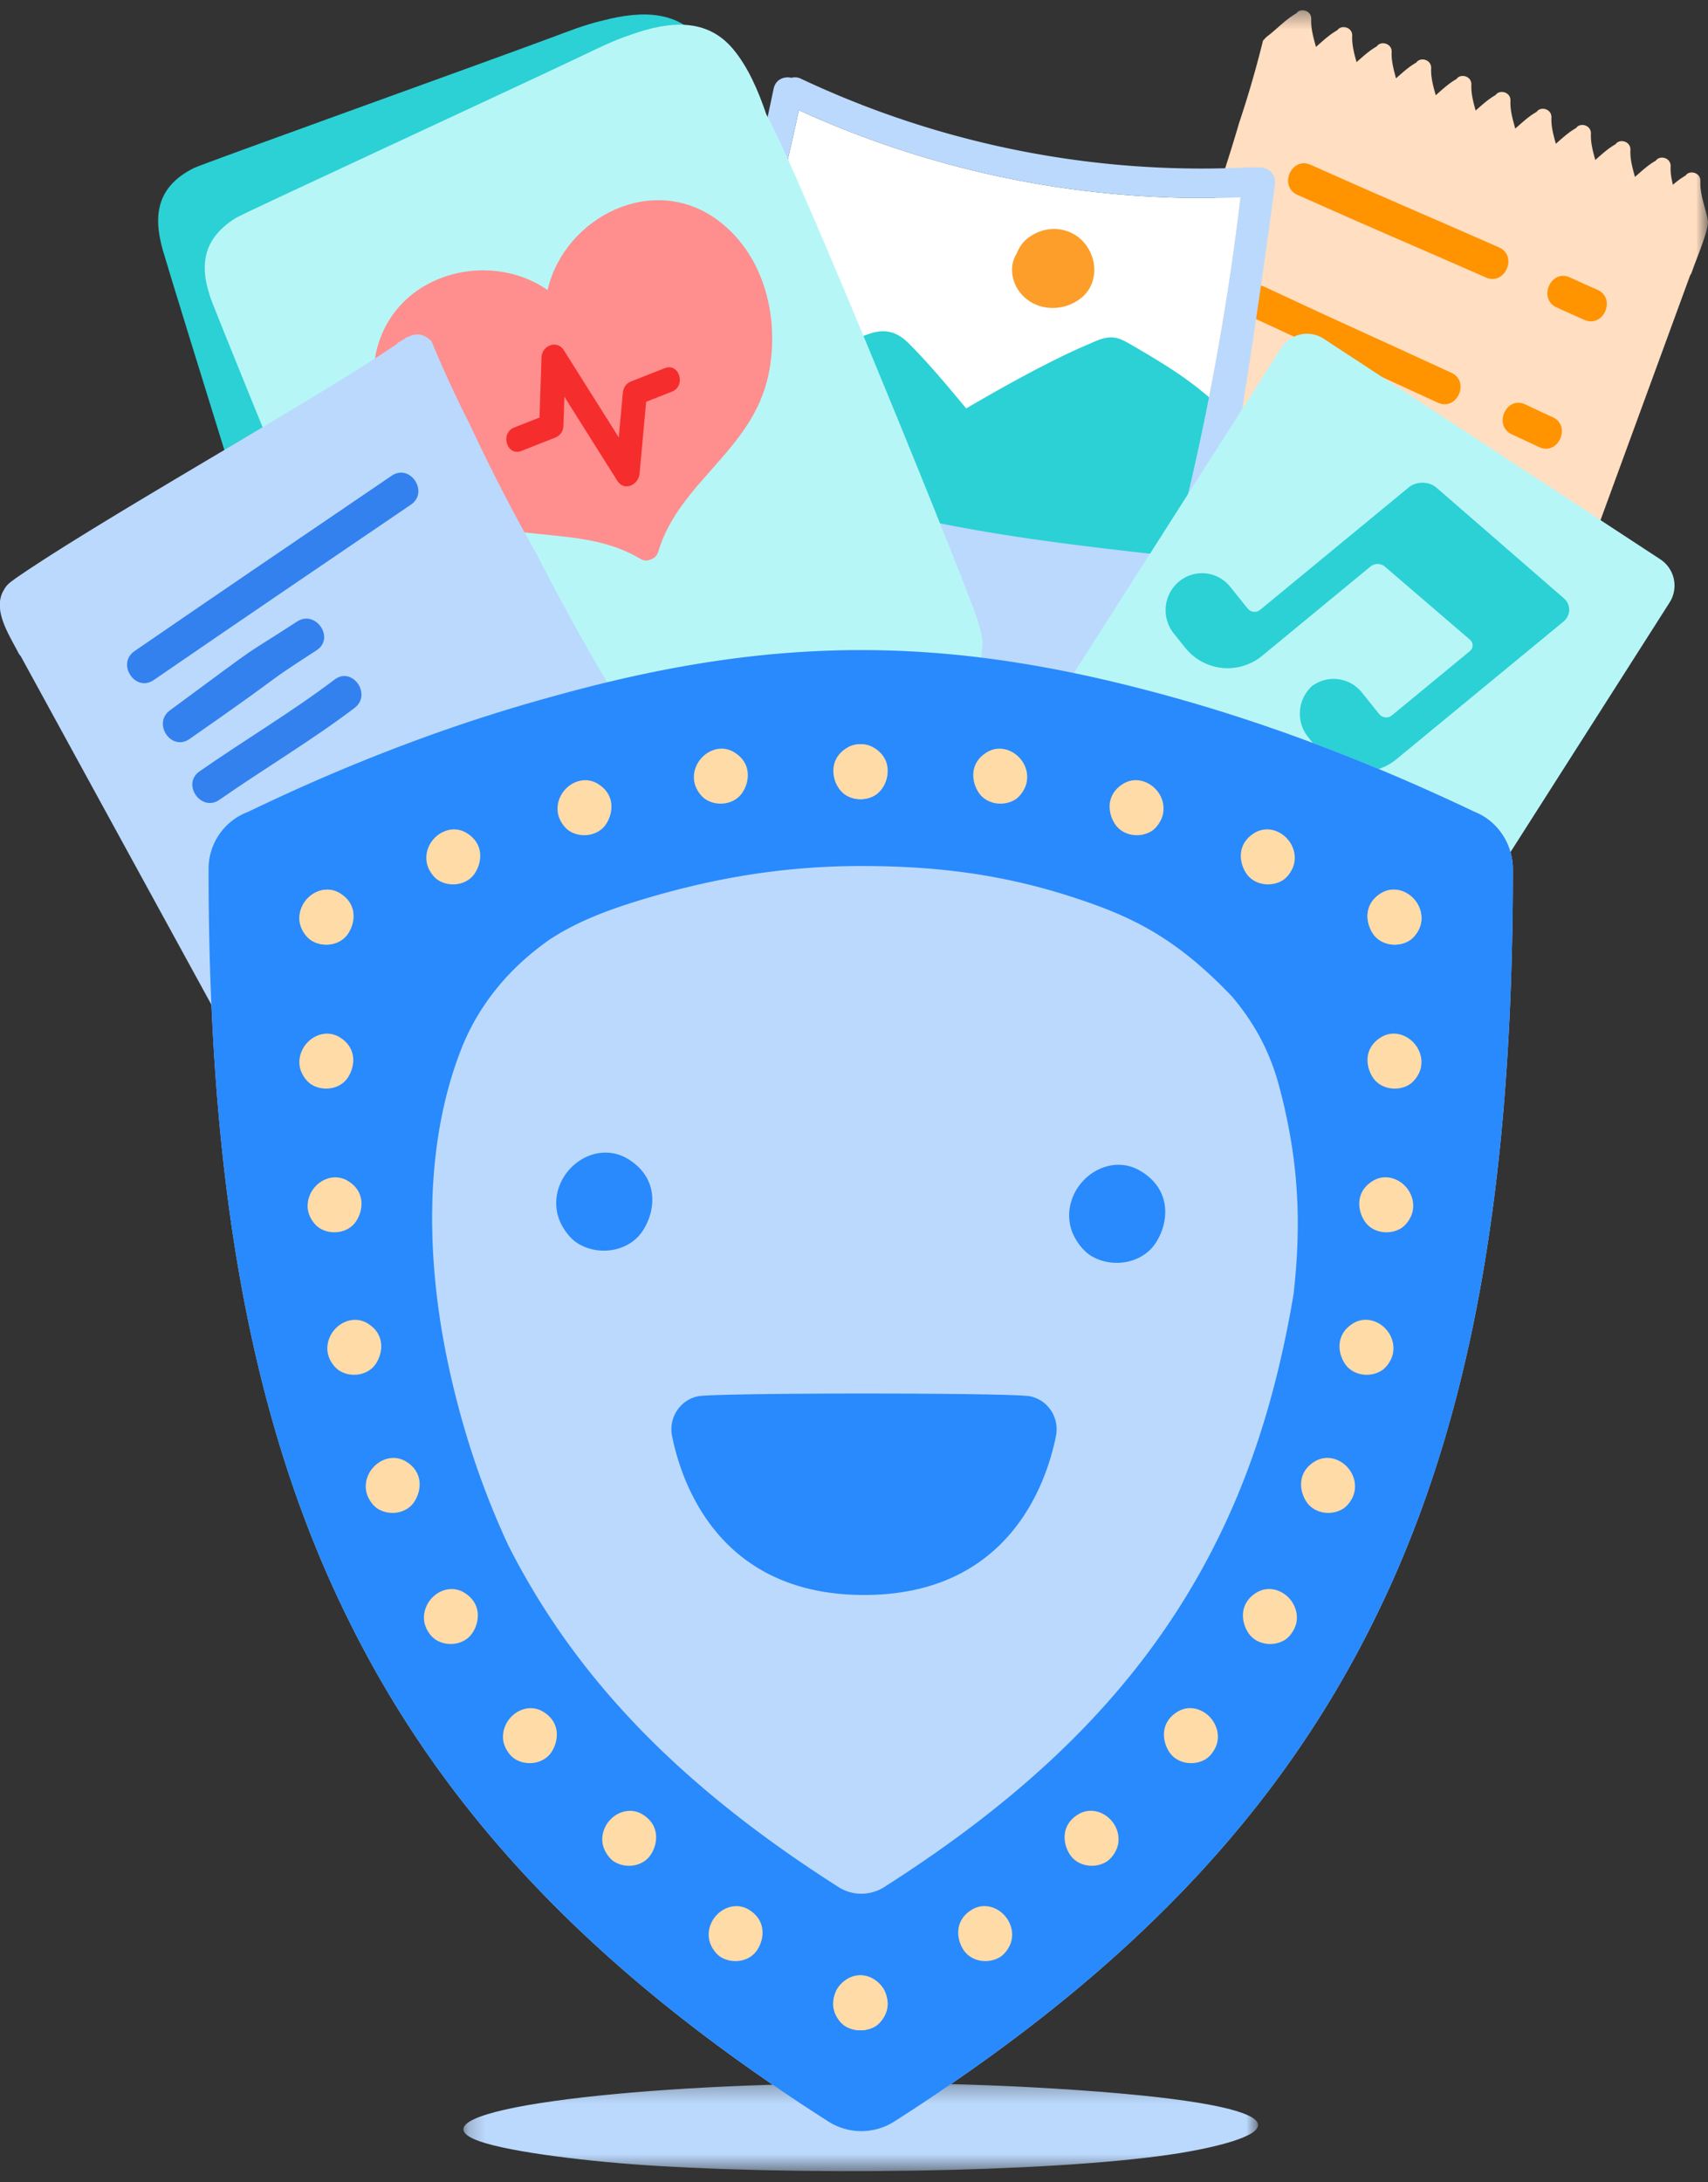 <svg xmlns="http://www.w3.org/2000/svg" xmlns:xlink="http://www.w3.org/1999/xlink" width="101" height="129" viewBox="0 0 101 129">
    <rect x="0" y="0" width="101" height="129" fill="#333333" stroke="none"/>
    <defs>
        <path id="a" d="M1.13.364h39.075v49.823H1.13z"/>
        <path id="c" d="M.212 1.283h46.995v5.204H.212z"/>
    </defs>
    <g fill="none" fill-rule="evenodd">
        <g transform="translate(60.79 .244)">
            <mask id="b" fill="#fff">
                <use xlink:href="#a"/>
            </mask>
            <path fill="#FFDEC1" d="M40.186 12.723c-.003-.013.002-.023 0-.036-.153-.73-.46-1.453-.425-2.211.025-.524-.648-.685-.874-.344a4.773 4.773 0 0 0-.752.548c-.088-.357-.152-.715-.134-1.082.024-.525-.648-.686-.877-.344-.458.258-.838.617-1.234.962-.142-.524-.294-1.05-.268-1.592.025-.526-.648-.685-.876-.344-.446.251-.819.597-1.2.934-.14-.508-.283-1.02-.259-1.547.026-.524-.648-.685-.873-.344-.448.251-.821.598-1.202.934-.14-.51-.283-1.02-.26-1.547.026-.525-.647-.684-.873-.342-.472.264-.86.637-1.267.99-.147-.54-.31-1.083-.283-1.642.024-.526-.647-.684-.875-.344-.44.248-.808.589-1.184.92-.138-.5-.276-1.004-.252-1.522.024-.527-.648-.685-.875-.345-.459.258-.84.618-1.233.963-.144-.523-.295-1.049-.27-1.592.025-.527-.647-.686-.876-.344-.445.251-.818.597-1.202.934-.139-.51-.28-1.022-.257-1.549.027-.523-.647-.684-.875-.343-.447.253-.818.598-1.202.935-.14-.509-.28-1.02-.256-1.548.026-.524-.648-.683-.875-.343-.474.266-.863.638-1.269.991-.146-.54-.307-1.081-.28-1.64.024-.528-.65-.685-.877-.346-.601.34-1.073.848-1.613 1.276-.044.03-.09.068-.132.105l-.045.04c-.047.032-.072.07-.101.108-.027.03-.056.049-.083.081a62.82 62.82 0 0 1-1.413 4.87 99.318 99.318 0 0 1-2.637 7.789A127.58 127.58 0 0 1 5.94 25.054c-1.144 2.642-2.368 5.44-3.702 8.128-.56 1.129-1.215 1.648-1.093 2.253.08.74.32 1.492.21 2.242-.074.521.58.745.84.429.404-.179.758-.433 1.113-.69l.22.109c.076.444.135.892.071 1.338-.075.52.58.746.839.428.419-.185.787-.45 1.156-.718l.2.103c.079.463.146.926.079 1.39-.074.52.579.744.838.428.429-.188.8-.46 1.176-.733l.135.072c.081.468.15.942.083 1.414-.075.52.58.744.84.428.429-.19.806-.466 1.182-.74.042.023.083.044.125.065.083.475.155.95.086 1.427-.075.52.58.745.837.428.434-.191.81-.467 1.187-.742l.208.108c.082.475.156.955.087 1.432-.075.52.579.746.838.428.432-.191.81-.468 1.19-.744.031.018.065.032.095.05.082.477.155.957.086 1.435-.075.521.58.745.839.429.435-.193.813-.47 1.193-.748l.156.081c.081.478.156.96.086 1.442-.074.519.58.744.838.426.44-.193.82-.473 1.205-.754.034.02.066.036.101.054.082.483.158.968.088 1.454-.075.52.58.745.84.427.443-.196.83-.483 1.22-.766.028.013.054.025.078.041.086.49.166.984.096 1.477-.077.52.579.746.836.428.46-.202.856-.5 1.26-.793l.118.06c.09.51.178 1.022.104 1.533-.075.52.578.746.838.428.704-.31 1.258-.85 1.919-1.237a.444.444 0 0 0 .182-.208l.011-.013c.482-.965 2.183-4.986 2.51-5.883 3.258-8.884 6.513-17.77 9.767-26.659.032-.057.07-.109.095-.178.228-.685.841-2.092.947-2.812a.796.796 0 0 0-.007-.328" mask="url(#b)"/>
        </g>
        <path fill="#FF9300" d="M76.726 11.521c5.276 2.354 5.852 2.558 11.142 4.883 1.133.5 1.904-1.28.77-1.78-5.288-2.326-5.866-2.53-11.143-4.883-1.131-.504-1.902 1.276-.77 1.78M73.974 18.722c5.234 2.447 5.805 2.662 11.05 5.083 1.124.52 1.926-1.247.801-1.766-5.245-2.42-5.817-2.636-11.05-5.083-1.12-.524-1.923 1.24-.8 1.766M71.222 25.92c5.19 2.544 5.759 2.77 10.959 5.286 1.115.538 1.947-1.211.832-1.751-5.202-2.517-5.768-2.743-10.957-5.285-1.114-.545-1.946 1.206-.834 1.75M68.47 33.121c5.145 2.637 5.71 2.874 10.866 5.484 1.106.56 1.972-1.175.864-1.735-5.156-2.612-5.721-2.847-10.865-5.484-1.103-.566-1.967 1.169-.864 1.735M92.058 18.18c.815.363 1.032.467 1.632.731 1.135.498 1.904-1.28.77-1.78-.742-.328-.816-.36-1.632-.732-1.128-.515-1.902 1.275-.77 1.78M89.397 25.675c.81.377 1.026.484 1.621.758 1.125.517 1.923-1.252.799-1.768-.738-.339-.812-.373-1.623-.757-1.118-.532-1.92 1.245-.797 1.767M86.736 33.172c.804.389 1.018.5 1.61.781 1.117.535 1.944-1.22.824-1.754-.733-.35-.803-.385-1.608-.782-1.112-.55-1.94 1.215-.826 1.755M84.077 40.668c.797.4 1.01.516 1.597.808 1.109.553 1.963-1.19.851-1.742-.726-.362-.798-.397-1.597-.808-1.102-.567-1.958 1.184-.85 1.742"/>
        <path fill="#FFF" d="M69.343 32.885c-9.426-1.048-19.1-2.163-27.655-6.58a164.85 164.85 0 0 0 5.55-19.792 57.473 57.473 0 0 0 26.118 5.15 157.964 157.964 0 0 1-4.013 21.222"/>
        <path fill="#2BD1D4" d="M66.497 33.488c-3.468-2.323-6.176-5.54-8.848-8.726-1.265-1.51-2.515-3.063-3.907-4.456-.669-.67-1.358-.889-2.267-.594-1.088.354-2.144.917-3.184 1.397a129.776 129.776 0 0 0-6.96 3.476c-.048-.061-.155-.077-.2.015-.214.45-.432.898-.645 1.35-.137.291-.299.606-.269.938.063.642.861.892 1.362 1.082 1.786.683 3.766.932 5.627 1.336a699.686 699.686 0 0 1 18.954 4.38.102.102 0 0 0 .121-.061l.064.045c.125.084.279-.097.152-.182"/>
        <path fill="#2BD1D4" d="M71.872 24.07c-.13-.433-.524-.712-.857-.982-.85-.696-1.771-1.3-2.707-1.869a81.777 81.777 0 0 0-1.402-.83c-.403-.235-.813-.473-1.296-.441-.467.03-.928.27-1.352.45-.603.257-1.195.534-1.782.826-2.359 1.173-4.658 2.502-6.919 3.857-2.189 1.31-4.304 2.75-6.168 4.511-.069.065-.027.148.039.18-.367.333-.893.24-1.274.529-.266.2-.357.496-.406.814-.148.92-.008 1.994.438 2.817.45.822 1.342.93 2.178 1.117 1.17.261 2.358.454 3.548.603 2.394.299 4.804.419 7.208.571 1.205.076 2.41.159 3.61.276 1.091.105 2.232.368 3.328.246.54-.06 1.06-.225 1.565-.417.38-.144.808-.291 1.08-.617.26-.312.344-.75.445-1.134.164-.63.302-1.266.412-1.909.196-1.143.301-2.302.32-3.462.023-1.302-.185-2.62-.056-3.92.039-.4.167-.817.048-1.216"/>
        <path fill="#BBD9FD" d="M69.343 32.885c-9.426-1.048-19.1-2.163-27.655-6.58a164.85 164.85 0 0 0 5.55-19.792 57.473 57.473 0 0 0 26.118 5.15 157.964 157.964 0 0 1-4.013 21.222m4.92-22.97a.871.871 0 0 0-.266-.027 55.608 55.608 0 0 1-26.625-5.23.807.807 0 0 0-.572-.058c-.43-.1-.937.086-1.054.65A161.663 161.663 0 0 1 38.4 30.29c-.105.279-.852 2.31-.742 2.432.06.153.29.404.475.492 1.957 1.334 3.944 2.17 5.984 2.881a82.741 82.741 0 0 0 8.307 2.428 81.498 81.498 0 0 0 14.58 2.043c.203.012 1.923.076 2.054.08l.675.016a.792.792 0 0 0 .39-.09c.258-.08.477-.286.546-.637a485.733 485.733 0 0 0 4.723-29.032c.096-.728-.598-1.12-1.13-.988"/>
        <path fill="#FD9E2A" d="M64.083 14.316c-.795-.89-2.112-1.017-3.08-.39-.004.004-.01.004-.014.007-.42.248-.715.634-.874 1.07-.448.693-.32 1.684.266 2.366.894 1.045 2.486 1.095 3.538.26 1.041-.826 1.017-2.356.164-3.313"/>
        <path fill="#2BD1D4" d="M43.227 6.614c-.366-1.486-.845-2.906-1.625-4.024C40.22.612 38.002.6 35.652 1.212c-1.078.248-2.132.67-3.049 1.012-4.505 1.673-20.635 7.46-21.131 7.706-2.41 1.2-2.414 3.118-1.725 5.253.074.35 9.251 29.99 9.848 31.546.81 2.113 2.029 3.983 4.079 4.059 2.05.078 26.356-8.545 27.481-9.038 1.371-.6 1.947-1.456 2.034-2.44.18-.537.057-1.12-.103-1.855-.419-1.938-8.299-27.475-9.859-30.841"/>
        <path fill="#B7F6F7" d="M45.315 6.765c-.492-1.447-1.093-2.822-1.965-3.863-1.544-1.849-3.757-1.669-6.047-.848-1.05.34-2.065.856-2.948 1.275-4.344 2.066-19.917 9.255-20.39 9.545-2.295 1.407-2.137 3.32-1.265 5.384.103.342 11.795 29.062 12.522 30.557.99 2.033 2.366 3.788 4.413 3.684 2.046-.105 25.521-10.842 26.601-11.43 1.312-.72 1.813-1.624 1.815-2.612.132-.551-.039-1.122-.261-1.84-.584-1.891-10.632-26.636-12.475-29.852"/>
        <path fill="#FF8E8E" d="M42.56 13.105c-3.882-3.005-9.187-.272-10.18 4.041-3.61-2.5-9.343-.884-10.2 3.991-.594 3.368 1.228 6.69 3.871 8.623 3.675 2.685 8.12 1.068 11.8 3.269.239.143.46.134.635.04.194-.053.362-.196.442-.467 1.248-4.14 5.603-5.99 6.523-10.487.66-3.235-.208-6.933-2.891-9.01"/>
        <path fill="#F52D2D" d="M39.307 21.768l-1.978.778c-.33.13-.47.375-.502.717l-.237 2.596c-1.083-1.719-2.168-3.438-3.25-5.157-.4-.632-1.294-.272-1.318.419-.038 1.187-.08 2.375-.118 3.562-.498.197-.997.395-1.495.59-.854.336-.432 1.725.43 1.384.657-.26 1.316-.519 1.975-.778a.759.759 0 0 0 .502-.719l.058-1.706 3.126 4.964c.418.66 1.258.247 1.319-.418l.39-4.247 1.525-.6c.854-.338.434-1.724-.427-1.385"/>
        <path fill="#BBD9FD" d="M37.452 42.88a134.748 134.748 0 0 1-5.705-10.102 105.687 105.687 0 0 1-3.988-7.738 67.726 67.726 0 0 1-2.246-4.875c-.243-.227-.5-.378-.768-.394a1.195 1.195 0 0 0-.606.144c-.03.011-.061.005-.092.024-.072.05-.136.094-.21.143-.1.062-.2.123-.306.177-.026.013-.036.05-.053.071C18.582 23.67 6.155 30.586.948 34.173c-.253.193-.534.353-.704.68-.254.398-.355.945-.13 1.69.223.739.64 1.402.988 2.081.037.07.085.119.126.172C6.52 48.473 11.814 58.144 17.11 67.814c.041.077.086.124.13.182l.001.005c.126.248.256.493.392.73.333.635.696 1.22 1.12 1.623.142.167.29.323.448.446.742.584 1.554.264 2.155-.22 5.06-3.492 16.251-12.012 21.197-15.45.54-.283 1.078-.735 1.173-1.552.064-.576-.083-1.17-.323-1.758-2.253-2.796-4.117-6.005-5.95-8.94"/>
        <path fill="#3281EE" d="M33.994 50.743c-2.633 1.748.893-.56-1.766 1.152-1.104.71.133 2.348 1.232 1.64 2.66-1.712-.869.596 1.768-1.152 1.093-.725-.14-2.365-1.234-1.64M19.785 40.175c-2.534 1.921-5.368 3.601-7.987 5.429-1.077.752.1 2.432 1.18 1.677 2.62-1.826 5.453-3.506 7.988-5.428 1.046-.793-.128-2.476-1.181-1.678M26.405 46.502c-3.779 2.374-5.016 2.89-11.195 7.307-1.06.758.038 2.45 1.131 1.713 6.61-4.453 7.418-4.933 11.197-7.307 1.11-.7-.02-2.413-1.133-1.713M28.849 54.601c-4.42 2.945-5.296 3.586-8.834 6.167-1.054.769.066 2.45 1.15 1.701 6.56-4.526 4.572-3.219 8.834-6.17 1.082-.748-.056-2.428-1.15-1.698M17.566 36.745c-3.744 2.433-1.403.738-7.517 5.25-1.05.773.077 2.448 1.159 1.694 6.539-4.555 3.773-2.817 7.517-5.25 1.1-.714-.058-2.41-1.159-1.694M23.163 28.123c-5.074 3.45-10.154 6.895-15.211 10.372-1.083.746.051 2.457 1.136 1.711 5.057-3.477 10.137-6.92 15.211-10.372 1.088-.741-.046-2.452-1.136-1.711M32.963 46.51c-5.075 3.452-10.155 6.895-15.213 10.373-1.083.746.051 2.457 1.136 1.71 5.058-3.478 10.138-6.92 15.211-10.373 1.09-.74-.046-2.45-1.134-1.71"/>
        <path fill="#B7F6F7" d="M75.763 20.57a1.804 1.804 0 0 1 2.509-.546l19.92 13.05a1.858 1.858 0 0 1 .537 2.544l-12.873 20.19a1.807 1.807 0 0 1-2.512.546L63.425 43.303a1.858 1.858 0 0 1-.539-2.544L75.763 20.57z"/>
        <path fill="#2BD1D4" d="M72.75 34.696a2.128 2.128 0 0 0-3.028-.318 2.205 2.205 0 0 0-.314 3.07l.68.848a3.205 3.205 0 0 0 4.543.477l6.416-5.285a.67.67 0 0 1 .836.001l5.03 4.319c.225.195.228.503-.017.704l-4.577 3.772a.53.53 0 0 1-.759-.065l-1.025-1.278a2.137 2.137 0 0 0-3.026-.32l.147-.123a2.204 2.204 0 0 0-.31 3.067l.681.848a3.202 3.202 0 0 0 4.538.48l9.877-8.136c.462-.381.467-1.012.024-1.395l-7.519-6.528c-.448-.39-1.192-.391-1.65-.015l-8.77 7.226a.523.523 0 0 1-.75-.071l-1.026-1.278z"/>
        <g transform="translate(27.19 121.87)">
            <mask id="d" fill="#fff">
                <use xlink:href="#c"/>
            </mask>
            <path fill="#BBD9FD" d="M1.146 4.713c1.867.663 6.659 1.234 10.521 1.464 10.546.626 25.282.287 31.528-.866 6.295-1.16 6.575-2.917-9.425-3.786C20.147.784 4.245 1.84.847 3.41c-.914.423-.864.892.299 1.302" mask="url(#d)"/>
        </g>
        <path fill="#BBD9FD" d="M87.212 48.002c-6.175-2.942-12.204-5.225-18.085-6.844-6.68-1.84-12.42-2.724-18.23-2.724-5.733 0-11.545.884-18.156 2.724-5.953 1.619-11.98 3.902-18.08 6.844a3.594 3.594 0 0 0-2.326 3.386c0 18.255 2.397 32.461 8.206 44.24 5.811 11.85 14.96 21.198 28.469 29.809a3.619 3.619 0 0 0 3.846 0c13.512-8.611 22.663-17.959 28.472-29.81 5.807-11.778 8.133-25.984 8.133-44.239 0-1.544-.945-2.869-2.25-3.386"/>
        <path fill="#288AFC" d="M76.494 76.505c-.899 5.358-2.33 10.108-4.436 14.38-4.04 8.223-10.4 14.712-19.788 20.686-.808.51-1.868.51-2.67 0-9.208-5.86-15.494-12.216-19.546-20.218-1.555-3.356-2.737-6.882-3.563-10.763-1.256-5.906-1.483-12.78.778-18.555 1.497-3.819 4.28-5.79 5.118-6.413 1.759-1.184 3.747-1.898 5.904-2.537 4.573-1.35 8.634-1.887 12.621-1.887 4.034 0 8.088.38 12.664 1.887 3.282 1.082 5.91 2.29 9.275 5.827 1.509 1.779 2.325 3.54 2.81 5.379 1.189 4.495 1.283 8.196.833 12.214m10.717-28.504c-6.174-2.941-12.203-5.223-18.083-6.843-6.68-1.84-12.42-2.725-18.23-2.725-5.735 0-11.546.884-18.157 2.725C26.789 42.778 20.76 45.06 14.66 48a3.595 3.595 0 0 0-2.327 3.388c0 18.255 2.397 32.46 8.207 44.237 5.811 11.852 14.96 21.199 28.469 29.812a3.628 3.628 0 0 0 3.848 0c13.51-8.613 22.662-17.96 28.47-29.812 5.806-11.778 8.133-25.982 8.133-44.237 0-1.545-.944-2.87-2.25-3.388"/>
        <path fill="#288AFC" d="M51.093 94.293c-8.54 0-10.783-6.572-11.352-9.399-.215-1.077.47-2.128 1.534-2.347 1.061-.217 18.573-.217 19.637 0 1.062.22 1.747 1.27 1.531 2.347-.568 2.827-2.81 9.4-11.35 9.4M32.968 71.784c.188.75.728 1.427 1.18 1.712 1.236.779 3.03.516 3.85-.718.824-1.242.958-3.197-.915-4.29-1.599-.93-3.576.12-4.079 1.844a2.862 2.862 0 0 0-.036 1.452M63.299 72.505c.186.75.728 1.427 1.18 1.713 1.234.778 3.031.515 3.85-.719.823-1.242.959-3.196-.916-4.29-1.597-.932-3.573.12-4.074 1.845a2.81 2.81 0 0 0-.04 1.451"/>
        <path fill="#FEDBA7" d="M17.761 54.64c.104.42.407.8.663.958.693.438 1.699.29 2.16-.4.462-.698.54-1.796-.515-2.41-.895-.52-2.007.07-2.285 1.036-.08.261-.087.553-.023.816M25.254 51.077c.102.42.406.801.66.96.695.438 1.701.29 2.16-.402.463-.697.541-1.793-.513-2.408-.894-.52-2.002.07-2.286 1.036-.077.26-.085.552-.021.814M33.012 48.17c.102.421.406.8.662.96.694.434 1.7.29 2.16-.402.462-.698.54-1.794-.515-2.409-.895-.522-2 .07-2.285 1.037-.077.26-.086.551-.022.814M41.074 46.304c.102.42.408.801.662.96.693.436 1.701.29 2.162-.402.462-.696.54-1.794-.517-2.408-.893-.522-1.995.071-2.283 1.036-.078.26-.088.551-.024.814M49.346 46.039c.104.422.408.801.66.962.695.436 1.703.288 2.162-.404.464-.696.54-1.792-.515-2.407-.893-.522-2.005.068-2.285 1.035-.078.26-.086.551-.022.814M83.991 53.824c-.283-.966-1.392-1.557-2.29-1.036-1.047.615-.975 1.712-.511 2.41.46.69 1.467.838 2.161.4.255-.157.559-.538.663-.958a1.62 1.62 0 0 0-.023-.816M76.499 50.263c-.282-.967-1.39-1.557-2.288-1.037-1.05.615-.978 1.711-.514 2.41.461.69 1.466.837 2.162.402.256-.16.557-.54.662-.961a1.58 1.58 0 0 0-.022-.814M68.741 47.354c-.283-.966-1.392-1.557-2.29-1.036-1.05.616-.975 1.712-.511 2.408.46.692 1.467.84 2.161.404.255-.16.555-.54.66-.962a1.58 1.58 0 0 0-.02-.814M60.679 45.49c-.283-.967-1.394-1.557-2.29-1.035-1.053.614-.976 1.71-.512 2.408.46.69 1.467.838 2.162.402.253-.16.553-.542.659-.962a1.596 1.596 0 0 0-.02-.814"/>
        <path fill="#FEDBA7" d="M52.407 45.225c-.282-.967-1.392-1.557-2.288-1.035-1.055.615-.978 1.711-.514 2.407.461.692 1.467.84 2.162.404.254-.16.557-.54.66-.962a1.562 1.562 0 0 0-.02-.814M52.426 118.008c-.28-.968-1.39-1.556-2.288-1.036-1.052.615-.975 1.711-.512 2.408.459.691 1.467.84 2.161.403.255-.16.557-.539.663-.96a1.562 1.562 0 0 0-.024-.815M59.785 113.918c-.286-.967-1.387-1.559-2.286-1.038-1.052.616-.976 1.712-.514 2.41.46.69 1.467.837 2.162.402.256-.159.558-.538.664-.96a1.58 1.58 0 0 0-.026-.814M66.079 108.282c-.283-.967-1.39-1.557-2.29-1.037-1.051.615-.974 1.711-.512 2.408.46.691 1.467.84 2.162.403.254-.16.557-.539.662-.96a1.579 1.579 0 0 0-.022-.814M71.95 102.215c-.286-.967-1.39-1.559-2.287-1.038-1.05.614-.976 1.712-.512 2.41.459.69 1.465.838 2.161.402.255-.16.559-.539.663-.959a1.585 1.585 0 0 0-.024-.815M76.622 95.17c-.284-.964-1.39-1.556-2.288-1.036-1.05.615-.974 1.713-.512 2.408.463.693 1.466.839 2.164.403.252-.16.555-.539.662-.959a1.568 1.568 0 0 0-.026-.816M80.061 87.42c-.281-.966-1.39-1.557-2.288-1.036-1.05.614-.976 1.712-.512 2.408.461.69 1.466.837 2.162.402.254-.159.558-.538.662-.96a1.596 1.596 0 0 0-.024-.814M82.335 79.255c-.282-.967-1.392-1.559-2.288-1.037-1.051.613-.978 1.713-.514 2.41.461.691 1.466.835 2.162.402.256-.159.558-.54.662-.96a1.585 1.585 0 0 0-.022-.815M83.504 70.831c-.284-.968-1.394-1.558-2.29-1.036-1.051.613-.976 1.71-.512 2.41.46.69 1.466.836 2.162.4.254-.159.558-.538.662-.958a1.62 1.62 0 0 0-.022-.816M83.991 62.338c-.285-.967-1.393-1.56-2.288-1.038-1.053.613-.977 1.713-.515 2.41.462.69 1.469.837 2.163.402.253-.159.559-.538.663-.958a1.602 1.602 0 0 0-.023-.816M83.991 53.824c-.283-.966-1.392-1.557-2.29-1.036-1.047.615-.975 1.712-.511 2.41.46.69 1.467.838 2.161.4.255-.157.559-.538.663-.958a1.62 1.62 0 0 0-.023-.816"/>
        <path fill="#FEDBA7" d="M49.308 118.823c.101.422.407.801.661.96.695.436 1.703.289 2.16-.402.463-.697.54-1.795-.513-2.41-.898-.52-2.007.07-2.285 1.038-.077.258-.09.551-.023.814M41.949 114.734c.104.42.406.8.662.96.695.434 1.703.288 2.159-.403.464-.697.539-1.793-.514-2.41-.897-.52-2.001.07-2.285 1.038-.076.258-.088.55-.022.815M35.657 109.098c.104.42.406.801.66.96.695.436 1.703.289 2.16-.402.463-.697.54-1.794-.513-2.41-.898-.52-2.003.071-2.285 1.038-.077.258-.088.55-.022.814M29.785 103.031c.104.418.408.8.662.958.695.437 1.701.29 2.159-.402.462-.697.54-1.795-.514-2.41-.896-.52-2 .072-2.283 1.038-.077.261-.09.552-.024.816M25.112 95.987c.102.42.408.8.662.958.694.435 1.702.29 2.16-.402.462-.696.538-1.793-.514-2.408-.897-.52-2.003.07-2.284 1.036-.077.26-.09.552-.024.816M21.67 88.236c.105.42.409.8.663.96.693.433 1.701.29 2.159-.402.464-.697.54-1.797-.512-2.41-.898-.522-2.002.072-2.287 1.038-.077.26-.088.552-.022.814M19.399 80.071c.102.42.41.8.664.96.693.433 1.7.289 2.158-.402.463-.697.541-1.797-.513-2.41-.896-.522-2.002.072-2.285 1.036-.077.262-.09.553-.024.816M18.232 71.648c.104.42.408.799.664.958.694.435 1.7.29 2.158-.4.463-.7.541-1.797-.512-2.41-.896-.523-2.005.07-2.286 1.036-.077.26-.09.553-.024.816M17.744 63.154c.104.418.41.797.664.958.693.433 1.701.29 2.159-.402.462-.698.54-1.797-.514-2.41-.896-.522-2.001.073-2.285 1.038-.076.26-.09.551-.024.816M17.743 54.64c.104.42.408.8.664.958.69.438 1.7.29 2.158-.4.463-.698.54-1.796-.512-2.41-.897-.52-2.008.07-2.286 1.036-.079.261-.09.553-.024.816"/>
    </g>
</svg>
